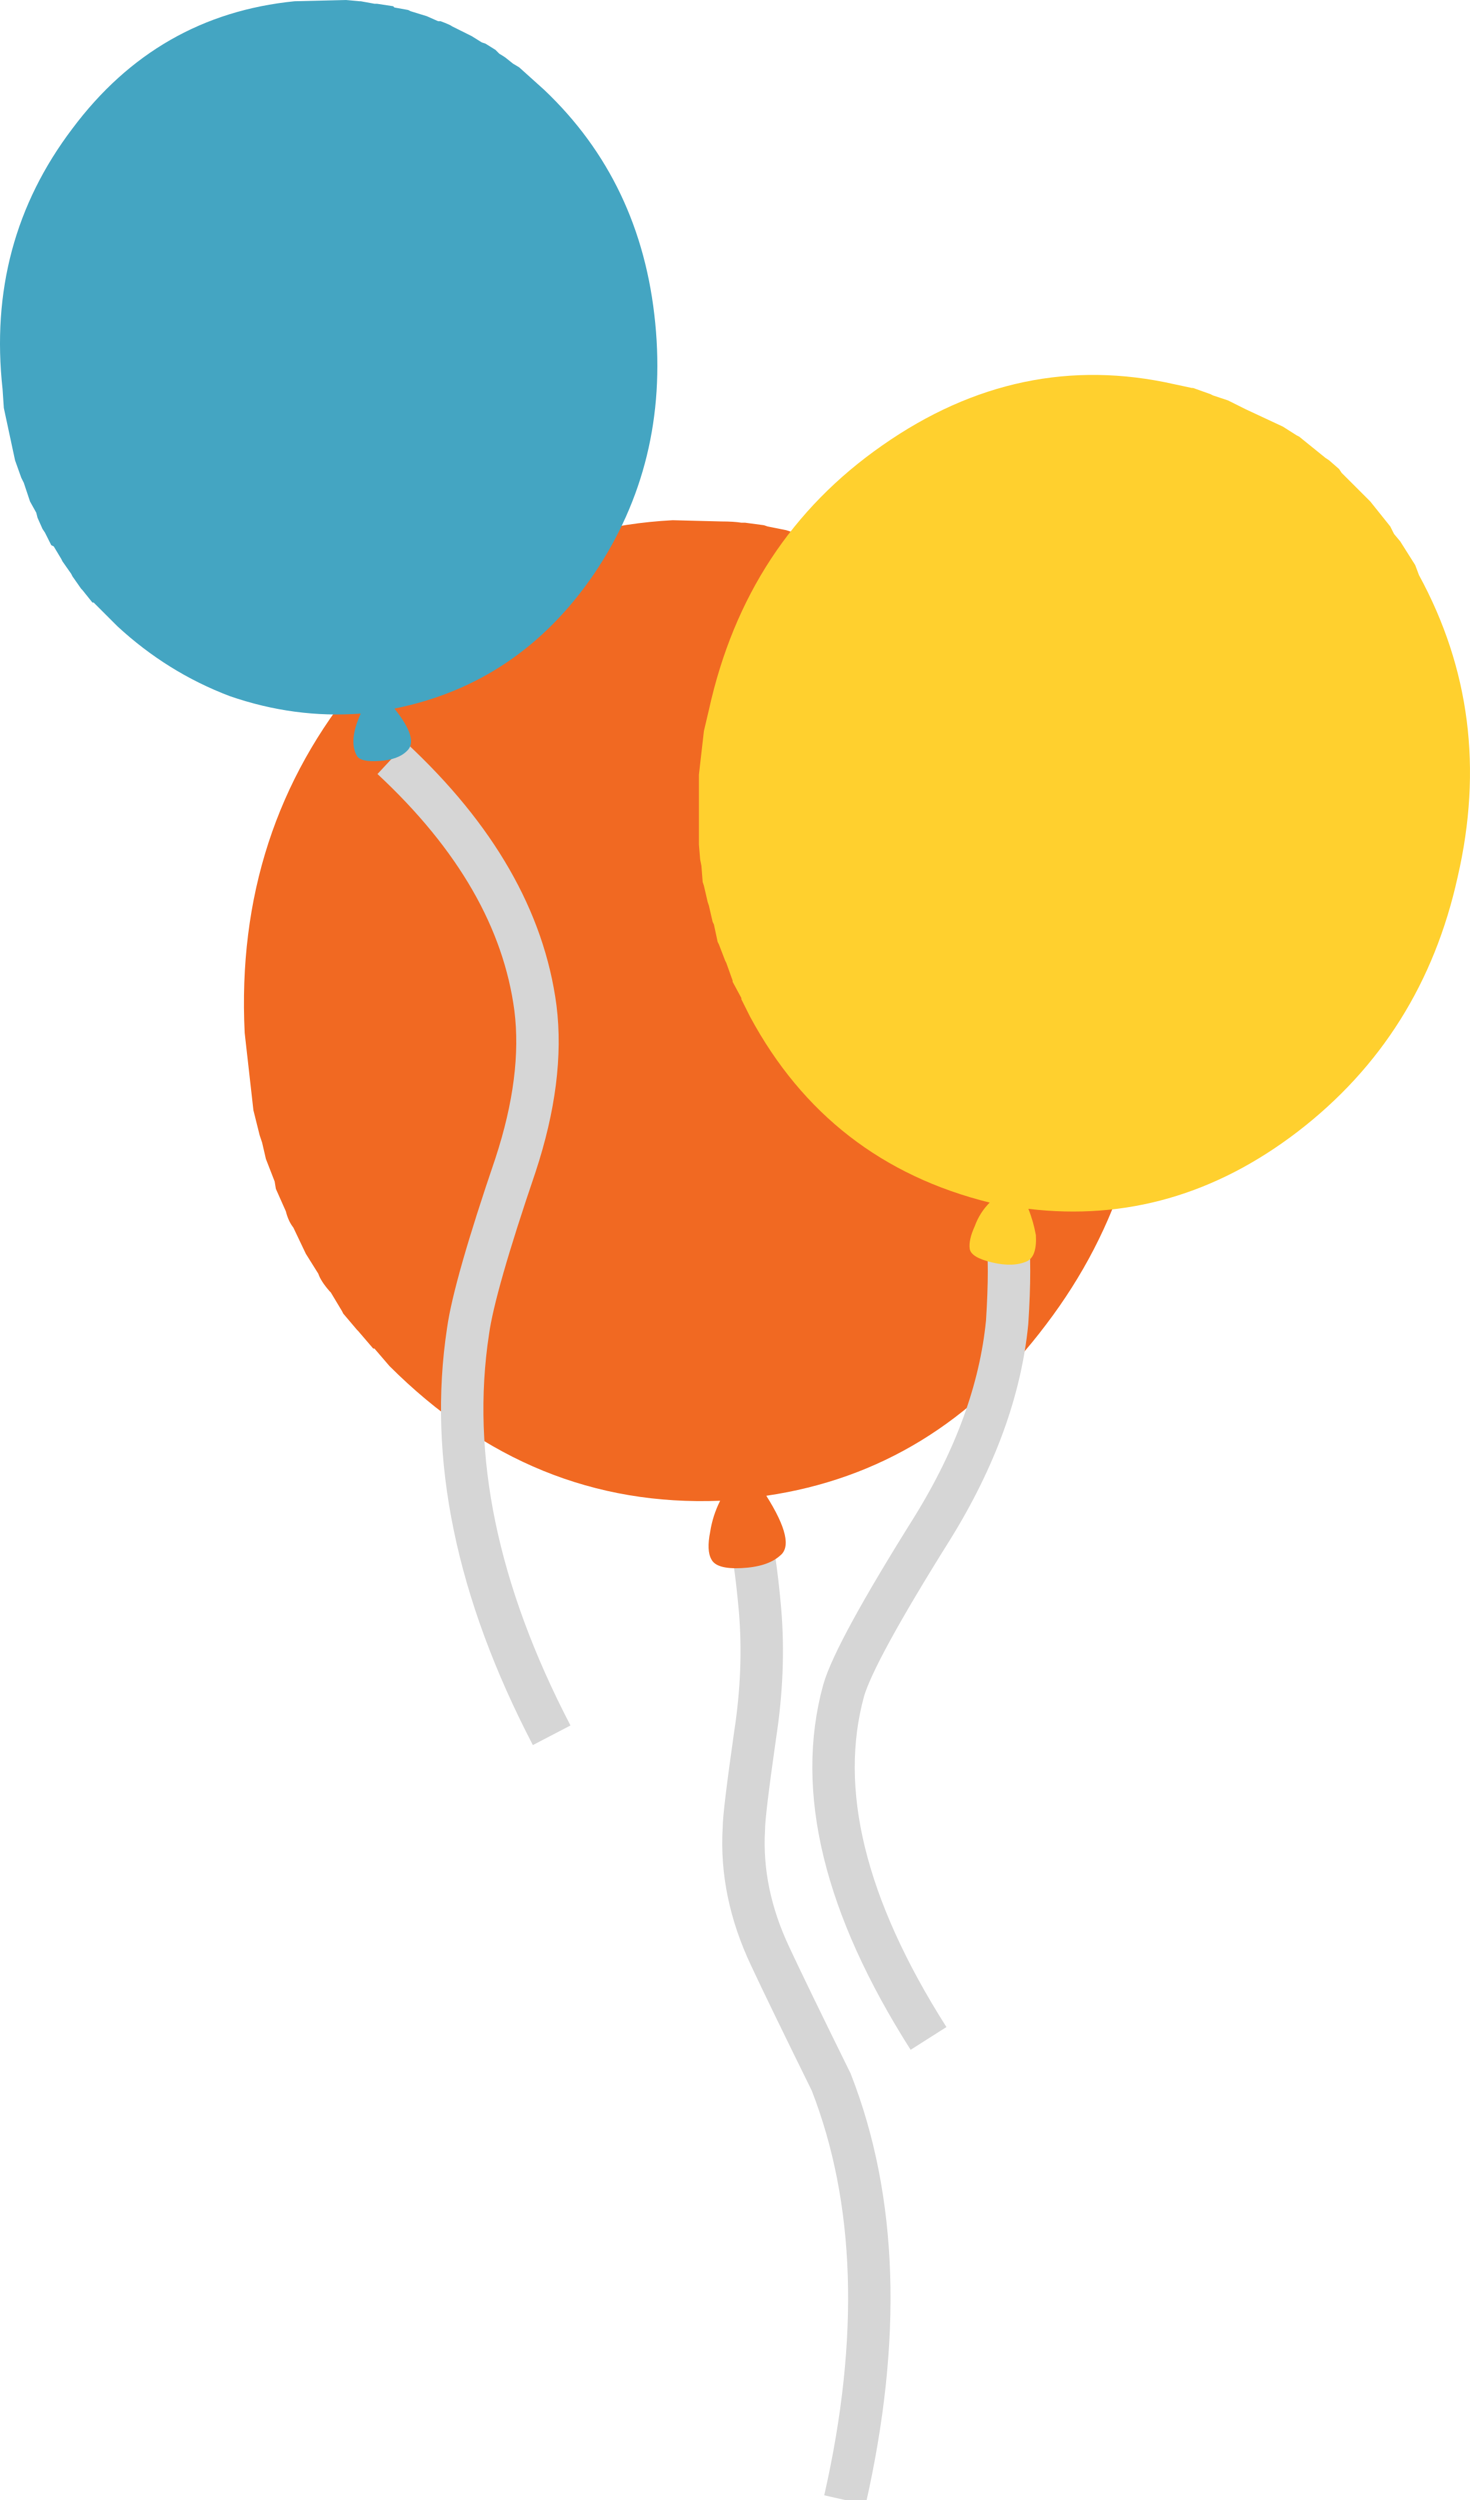 <svg width="100" height="170" viewBox="0 0 100 170" fill="none" xmlns="http://www.w3.org/2000/svg">
<g clip-path="url(#clip0_1414_46226)">
<path d="M50.772 103.239C51.168 104.822 51.479 106.915 51.706 109.516C51.932 112.231 51.819 115.058 51.366 117.999C50.857 121.562 50.602 123.683 50.602 124.361C50.432 127.246 51.026 130.13 52.385 133.014C53.177 134.711 54.564 137.567 56.544 141.582C59.657 149.556 59.968 159.029 57.478 170" stroke="#D6D6D6" stroke-width="2.886" stroke-miterlimit="10"/>
<path d="M66.647 42.839L65.967 42.33L65.458 41.822L63.081 40.04L62.147 39.531L61.808 39.277L60.789 38.768L60.449 38.513L57.987 37.41L57.648 37.325C57.195 37.099 56.856 36.986 56.629 36.986L54.931 36.392L53.743 36.138L53.488 36.053L52.215 35.798L51.96 35.714L50.687 35.544H50.432C50.092 35.487 49.64 35.459 49.074 35.459L45.763 35.374C37.274 35.827 30.171 39.446 24.455 46.233C18.795 53.019 16.192 61.021 16.645 70.24L17.239 75.499L17.663 77.196L17.833 77.705L18.088 78.808L18.682 80.335L18.767 80.843L19.446 82.37C19.559 82.823 19.729 83.19 19.955 83.473L20.804 85.255L21.653 86.612C21.767 86.951 22.021 87.347 22.417 87.799L22.502 87.884L23.266 89.157L23.351 89.326L24.285 90.429L24.37 90.514L25.389 91.702H25.473L26.492 92.889C32.944 99.336 40.443 102.39 48.989 102.051C48.649 102.73 48.423 103.437 48.31 104.172C48.14 105.02 48.168 105.642 48.395 106.038C48.621 106.49 49.3 106.688 50.432 106.632C51.62 106.575 52.498 106.293 53.064 105.784C53.799 105.218 53.488 103.861 52.13 101.712C59.827 100.581 66.165 96.707 71.146 90.09C76.183 83.473 78.503 75.867 78.107 67.271C77.711 58.505 74.626 51.068 68.854 44.96L68.26 44.451L67.75 43.857L66.647 42.839Z" fill="#F16922"/>
<path d="M68.513 83.982C68.683 85.283 68.683 87.262 68.513 89.92C68.061 94.501 66.363 99.167 63.42 103.917C59.911 109.516 57.902 113.192 57.393 114.945C55.525 121.732 57.449 129.621 63.165 138.613" stroke="#D6D6D6" stroke-width="2.886" stroke-miterlimit="10"/>
<path d="M94.576 35.798L93.218 34.102L91.265 32.151L91.096 31.896L90.416 31.302L90.162 31.133L88.379 29.691L88.209 29.606L87.275 29.012L84.729 27.824L83.54 27.23L82.521 26.891L82.352 26.806L81.163 26.382H81.078L79.89 26.128C72.872 24.544 66.25 25.93 60.025 30.284C53.856 34.582 49.922 40.577 48.225 48.268L47.885 49.711L47.545 52.68V57.43L47.63 58.448L47.715 58.872L47.8 59.975L47.885 60.23L48.14 61.332L48.225 61.587L48.479 62.69L48.564 62.859L48.819 64.047L48.904 64.216L49.328 65.319L49.413 65.489L49.837 66.677V66.761L50.432 67.864V67.949L51.026 69.137C54.592 75.753 60.025 79.967 67.326 81.776C66.873 82.229 66.533 82.766 66.307 83.388C66.024 84.01 65.911 84.519 65.967 84.915C66.024 85.311 66.533 85.622 67.495 85.848C68.457 86.074 69.25 86.046 69.872 85.763C70.325 85.537 70.523 84.943 70.467 83.982C70.353 83.36 70.184 82.766 69.957 82.201C76.579 82.992 82.691 81.239 88.294 76.941C93.954 72.586 97.576 66.818 99.16 59.636C100.858 52.284 99.981 45.441 96.529 39.107L96.274 38.428L95.255 36.816L94.831 36.307L94.576 35.798Z" fill="#FFD02E"/>
<path d="M26.662 51.577C32.378 56.893 35.632 62.548 36.424 68.543C36.821 71.71 36.368 75.273 35.066 79.232C33.198 84.717 32.123 88.478 31.84 90.514C30.538 99.054 32.434 108.215 37.528 117.999" stroke="#D6D6D6" stroke-width="2.886" stroke-miterlimit="10"/>
<path d="M29.803 1.442L29.039 1.103L27.935 0.763L27.765 0.679L26.831 0.509L26.747 0.424L25.643 0.255H25.473L24.539 0.085H24.454L23.521 0L20.04 0.085C13.815 0.707 8.777 3.591 4.929 8.738C1.024 13.884 -0.561 19.794 0.175 26.467L0.26 27.74L1.024 31.302L1.448 32.49L1.618 32.829L2.043 34.102L2.467 34.865L2.552 35.205L2.892 35.968L3.061 36.223L3.486 37.071L3.656 37.156L4.165 38.004L4.25 38.174L4.844 39.022L4.929 39.192L5.523 40.04L5.608 40.125L6.287 40.973H6.372L7.985 42.585C10.249 44.677 12.796 46.261 15.626 47.335C18.569 48.353 21.54 48.749 24.539 48.523C23.973 49.767 23.889 50.729 24.285 51.407C24.454 51.69 24.964 51.803 25.813 51.746C26.662 51.69 27.284 51.464 27.68 51.068C28.246 50.559 27.963 49.597 26.831 48.184C32.491 47.053 37.019 43.999 40.414 39.022C43.81 33.989 45.197 28.305 44.574 21.971C43.952 15.581 41.433 10.293 37.019 6.108L35.321 4.581L34.896 4.326L34.472 3.987C34.415 3.931 34.245 3.817 33.962 3.648L33.708 3.393L33.029 2.969L32.774 2.884L32.095 2.46L30.736 1.782C30.68 1.725 30.425 1.612 29.973 1.442H29.803Z" fill="#44A5C2"/>
</g>
<defs>
<clipPath id="clip0_1414_46226">
<rect width="100" height="170" fill="white"/>
</clipPath>
</defs>
</svg>
